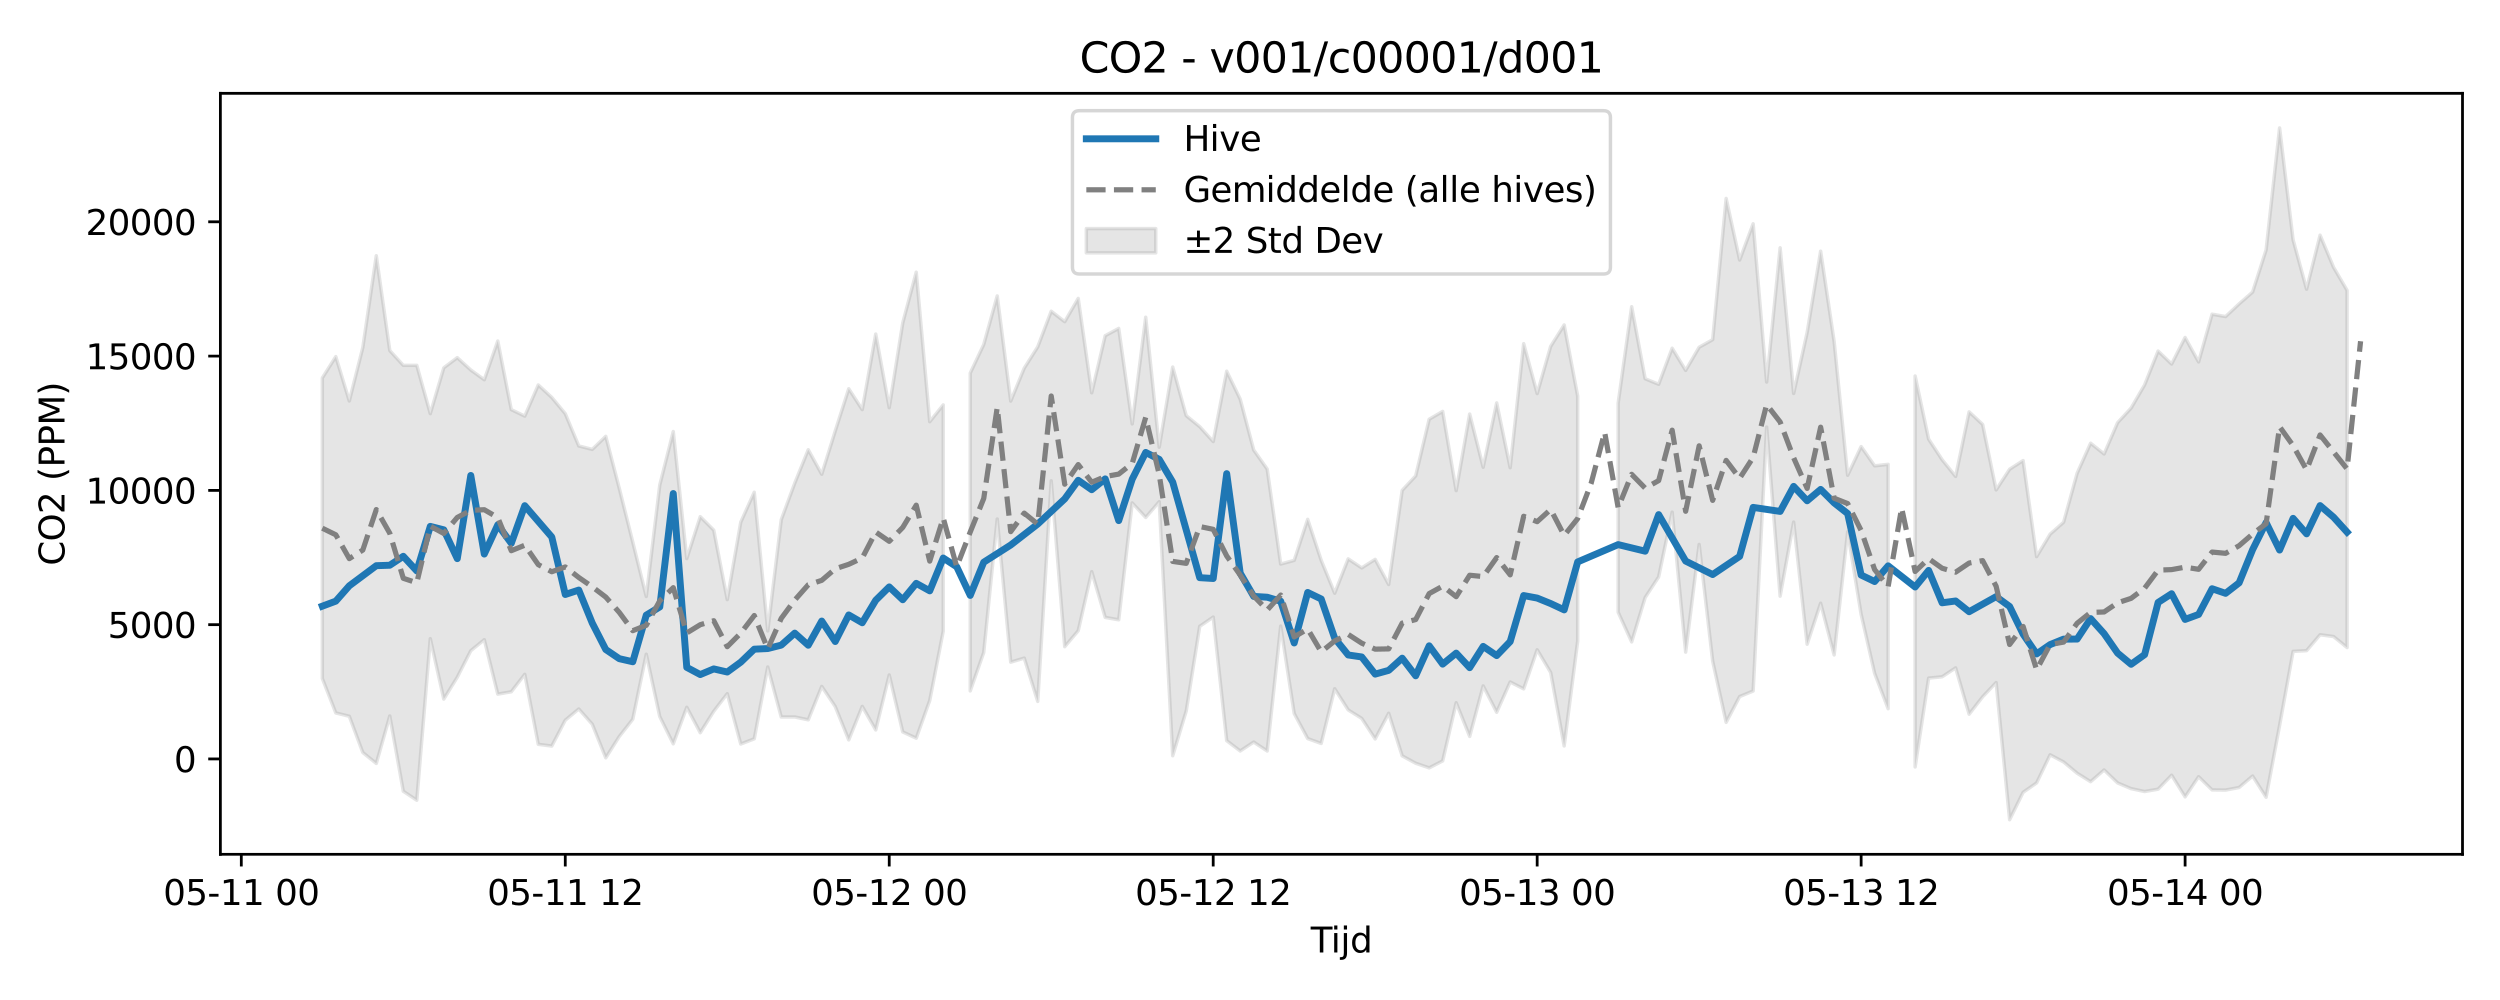 <?xml version="1.0" encoding="utf-8" standalone="no"?>
<!DOCTYPE svg PUBLIC "-//W3C//DTD SVG 1.1//EN"
  "http://www.w3.org/Graphics/SVG/1.1/DTD/svg11.dtd">
<svg xmlns:xlink="http://www.w3.org/1999/xlink" width="720pt" height="288pt" viewBox="0 0 720 288" xmlns="http://www.w3.org/2000/svg" version="1.1">
 <defs>
  <style type="text/css">*{stroke-linejoin: round; stroke-linecap: butt}</style>
 </defs>
 <g id="figure_1">
  <g id="patch_1">
   <path d="M 0 288 
L 720 288 
L 720 0 
L 0 0 
z
" style="fill: #ffffff"/>
  </g>
  <g id="axes_1">
   <g id="patch_2">
    <path d="M 63.47 246.04 
L 709.2 246.04 
L 709.2 26.88 
L 63.47 26.88 
z
" style="fill: #ffffff"/>
   </g>
   <g id="FillBetweenPolyCollection_1">
    <path d="M 92.821 108.857 
L 92.821 195.378 
L 96.709 205.326 
L 100.597 206.29 
L 104.484 216.719 
L 108.372 219.876 
L 112.259 206.198 
L 116.147 227.878 
L 120.035 230.47 
L 123.922 183.935 
L 127.81 201.34 
L 131.697 195.04 
L 135.585 187.409 
L 139.473 184.226 
L 143.36 199.908 
L 147.248 199.235 
L 151.135 194.207 
L 155.023 214.364 
L 158.911 214.865 
L 162.798 207.419 
L 166.686 204.186 
L 170.573 208.579 
L 174.461 218.254 
L 178.349 212.117 
L 182.236 207.148 
L 186.124 188.406 
L 190.011 206.376 
L 193.899 214.222 
L 197.787 203.705 
L 201.674 211.027 
L 205.562 204.852 
L 209.449 199.787 
L 213.337 214.282 
L 217.224 212.782 
L 221.112 192.088 
L 225 206.501 
L 228.887 206.488 
L 232.775 207.312 
L 236.662 197.693 
L 240.55 203.489 
L 244.438 213.092 
L 248.325 203.444 
L 252.213 210.228 
L 256.1 194.387 
L 259.988 210.794 
L 263.876 212.6 
L 267.763 201.742 
L 271.651 181.779 
L 271.651 116.607 
L 271.651 116.607 
L 267.763 121.454 
L 263.876 78.384 
L 259.988 93.021 
L 256.1 117.416 
L 252.213 96.204 
L 248.325 117.972 
L 244.438 111.957 
L 240.55 124.141 
L 236.662 136.587 
L 232.775 129.52 
L 228.887 139.156 
L 225 149.67 
L 221.112 181.706 
L 217.224 141.755 
L 213.337 150.392 
L 209.449 172.696 
L 205.562 152.693 
L 201.674 148.804 
L 197.787 160.885 
L 193.899 124.28 
L 190.011 139.695 
L 186.124 171.782 
L 182.236 156.119 
L 178.349 140.621 
L 174.461 125.665 
L 170.573 129.419 
L 166.686 128.435 
L 162.798 119.142 
L 158.911 114.46 
L 155.023 110.872 
L 151.135 119.839 
L 147.248 117.969 
L 143.36 98.217 
L 139.473 109.363 
L 135.585 106.558 
L 131.697 103.003 
L 127.81 105.934 
L 123.922 119.138 
L 120.035 105.209 
L 116.147 105.216 
L 112.259 100.965 
L 108.372 73.647 
L 104.484 100.11 
L 100.597 115.483 
L 96.709 102.707 
L 92.821 108.857 
z
" clip-path="url(#p0e74c824c1)" style="fill: #808080; fill-opacity: 0.2; stroke: #808080; stroke-opacity: 0.2"/>
    <path d="M 279.426 107.457 
L 279.426 198.984 
L 283.314 187.911 
L 287.201 149.468 
L 291.089 190.705 
L 294.976 189.533 
L 298.864 202.007 
L 302.752 138.47 
L 306.639 186.248 
L 310.527 181.657 
L 314.414 164.645 
L 318.302 177.818 
L 322.19 178.503 
L 326.077 144.837 
L 329.965 149.033 
L 333.852 144.501 
L 337.74 217.658 
L 341.628 204.788 
L 345.515 180.389 
L 349.403 177.723 
L 353.29 213.318 
L 357.178 216.284 
L 361.066 213.712 
L 364.953 216.292 
L 368.841 180.304 
L 372.728 205.479 
L 376.616 212.717 
L 380.504 214.125 
L 384.391 198.359 
L 388.279 204.455 
L 392.166 206.898 
L 396.054 212.815 
L 399.942 205.419 
L 403.829 217.695 
L 407.717 219.814 
L 411.604 221.156 
L 415.492 219.143 
L 419.38 202.387 
L 423.267 212.089 
L 427.155 197.541 
L 431.042 205.133 
L 434.93 196.415 
L 438.818 198.401 
L 442.705 187.136 
L 446.593 193.673 
L 450.48 214.833 
L 454.368 184.657 
L 454.368 114.051 
L 454.368 114.051 
L 450.48 93.582 
L 446.593 99.757 
L 442.705 113.345 
L 438.818 98.972 
L 434.93 134.707 
L 431.042 116.038 
L 427.155 134.569 
L 423.267 119.245 
L 419.38 141.295 
L 415.492 118.481 
L 411.604 120.75 
L 407.717 137.055 
L 403.829 141.223 
L 399.942 168.341 
L 396.054 161.094 
L 392.166 163.556 
L 388.279 160.953 
L 384.391 170.834 
L 380.504 161.356 
L 376.616 149.57 
L 372.728 161.382 
L 368.841 162.448 
L 364.953 135.093 
L 361.066 129.601 
L 357.178 114.956 
L 353.29 106.906 
L 349.403 127.17 
L 345.515 122.886 
L 341.628 119.706 
L 337.74 105.708 
L 333.852 128.794 
L 329.965 91.36 
L 326.077 122.089 
L 322.19 94.578 
L 318.302 96.679 
L 314.414 113.137 
L 310.527 85.946 
L 306.639 92.65 
L 302.752 89.633 
L 298.864 99.9 
L 294.976 106.039 
L 291.089 115.513 
L 287.201 85.226 
L 283.314 99.223 
L 279.426 107.457 
z
" clip-path="url(#p0e74c824c1)" style="fill: #808080; fill-opacity: 0.2; stroke: #808080; stroke-opacity: 0.2"/>
    <path d="M 466.031 116.066 
L 466.031 176.323 
L 469.918 184.872 
L 473.806 172.099 
L 477.694 166.145 
L 481.581 147.499 
L 485.469 187.817 
L 489.356 156.8 
L 493.244 190.389 
L 497.132 208.038 
L 501.019 200.611 
L 504.907 199.011 
L 508.794 122.993 
L 512.682 171.698 
L 516.57 150.36 
L 520.457 185.538 
L 524.345 173.72 
L 528.232 188.624 
L 532.12 153.163 
L 536.008 176.947 
L 539.895 193.926 
L 543.783 204.111 
L 543.783 133.731 
L 543.783 133.731 
L 539.895 134.161 
L 536.008 128.614 
L 532.12 136.879 
L 528.232 98.36 
L 524.345 72.34 
L 520.457 95.778 
L 516.57 113.319 
L 512.682 71.368 
L 508.794 110.042 
L 504.907 64.446 
L 501.019 74.891 
L 497.132 57.153 
L 493.244 97.826 
L 489.356 99.999 
L 485.469 106.667 
L 481.581 100.284 
L 477.694 110.671 
L 473.806 109.075 
L 469.918 88.335 
L 466.031 116.066 
z
" clip-path="url(#p0e74c824c1)" style="fill: #808080; fill-opacity: 0.2; stroke: #808080; stroke-opacity: 0.2"/>
    <path d="M 551.558 108.285 
L 551.558 220.885 
L 555.446 195.294 
L 559.333 194.916 
L 563.221 192.35 
L 567.108 205.689 
L 570.996 200.687 
L 574.883 196.577 
L 578.771 236.078 
L 582.659 228.193 
L 586.546 225.481 
L 590.434 217.387 
L 594.321 219.452 
L 598.209 222.682 
L 602.097 225.128 
L 605.984 221.749 
L 609.872 225.488 
L 613.759 227.129 
L 617.647 227.96 
L 621.535 227.289 
L 625.422 223.259 
L 629.31 229.499 
L 633.197 223.689 
L 637.085 227.496 
L 640.973 227.544 
L 644.86 226.806 
L 648.748 223.49 
L 652.635 229.613 
L 656.523 208.924 
L 660.411 187.597 
L 664.298 187.392 
L 668.186 182.81 
L 672.073 183.331 
L 675.961 186.499 
L 675.961 83.624 
L 675.961 83.624 
L 672.073 76.992 
L 668.186 67.728 
L 664.298 83.293 
L 660.411 69.073 
L 656.523 36.842 
L 652.635 72.004 
L 648.748 84.115 
L 644.86 87.514 
L 640.973 91.173 
L 637.085 90.482 
L 633.197 104.237 
L 629.31 97.184 
L 625.422 104.841 
L 621.535 101.104 
L 617.647 110.848 
L 613.759 117.521 
L 609.872 121.73 
L 605.984 130.744 
L 602.097 127.644 
L 598.209 136.325 
L 594.321 150.396 
L 590.434 153.841 
L 586.546 160.306 
L 582.659 132.64 
L 578.771 135.14 
L 574.883 141.096 
L 570.996 122.233 
L 567.108 118.617 
L 563.221 137.217 
L 559.333 132.395 
L 555.446 126.475 
L 551.558 108.285 
z
" clip-path="url(#p0e74c824c1)" style="fill: #808080; fill-opacity: 0.2; stroke: #808080; stroke-opacity: 0.2"/>
   </g>
   <g id="matplotlib.axis_1">
    <g id="xtick_1">
     <g id="line2d_1">
      <defs>
       <path id="m8310bd7f88" d="M 0 0 
L 0 3.5 
" style="stroke: #000000; stroke-width: 0.8"/>
      </defs>
      <g>
       <use xlink:href="#m8310bd7f88" x="69.496" y="246.04" style="stroke: #000000; stroke-width: 0.8"/>
      </g>
     </g>
     <g id="text_1">
      <!-- 05-11 00 -->
      <g transform="translate(47.015 260.638) scale(0.1 -0.1)">
       <defs>
        <path id="DejaVuSans-30" d="M 2034 4250 
Q 1547 4250 1301 3770 
Q 1056 3291 1056 2328 
Q 1056 1369 1301 889 
Q 1547 409 2034 409 
Q 2525 409 2770 889 
Q 3016 1369 3016 2328 
Q 3016 3291 2770 3770 
Q 2525 4250 2034 4250 
z
M 2034 4750 
Q 2819 4750 3233 4129 
Q 3647 3509 3647 2328 
Q 3647 1150 3233 529 
Q 2819 -91 2034 -91 
Q 1250 -91 836 529 
Q 422 1150 422 2328 
Q 422 3509 836 4129 
Q 1250 4750 2034 4750 
z
" transform="scale(0.016)"/>
        <path id="DejaVuSans-35" d="M 691 4666 
L 3169 4666 
L 3169 4134 
L 1269 4134 
L 1269 2991 
Q 1406 3038 1543 3061 
Q 1681 3084 1819 3084 
Q 2600 3084 3056 2656 
Q 3513 2228 3513 1497 
Q 3513 744 3044 326 
Q 2575 -91 1722 -91 
Q 1428 -91 1123 -41 
Q 819 9 494 109 
L 494 744 
Q 775 591 1075 516 
Q 1375 441 1709 441 
Q 2250 441 2565 725 
Q 2881 1009 2881 1497 
Q 2881 1984 2565 2268 
Q 2250 2553 1709 2553 
Q 1456 2553 1204 2497 
Q 953 2441 691 2322 
L 691 4666 
z
" transform="scale(0.016)"/>
        <path id="DejaVuSans-2d" d="M 313 2009 
L 1997 2009 
L 1997 1497 
L 313 1497 
L 313 2009 
z
" transform="scale(0.016)"/>
        <path id="DejaVuSans-31" d="M 794 531 
L 1825 531 
L 1825 4091 
L 703 3866 
L 703 4441 
L 1819 4666 
L 2450 4666 
L 2450 531 
L 3481 531 
L 3481 0 
L 794 0 
L 794 531 
z
" transform="scale(0.016)"/>
        <path id="DejaVuSans-20" transform="scale(0.016)"/>
       </defs>
       <use xlink:href="#DejaVuSans-30"/>
       <use xlink:href="#DejaVuSans-35" transform="translate(63.623 0)"/>
       <use xlink:href="#DejaVuSans-2d" transform="translate(127.246 0)"/>
       <use xlink:href="#DejaVuSans-31" transform="translate(163.33 0)"/>
       <use xlink:href="#DejaVuSans-31" transform="translate(226.953 0)"/>
       <use xlink:href="#DejaVuSans-20" transform="translate(290.576 0)"/>
       <use xlink:href="#DejaVuSans-30" transform="translate(322.363 0)"/>
       <use xlink:href="#DejaVuSans-30" transform="translate(385.986 0)"/>
      </g>
     </g>
    </g>
    <g id="xtick_2">
     <g id="line2d_2">
      <g>
       <use xlink:href="#m8310bd7f88" x="162.798" y="246.04" style="stroke: #000000; stroke-width: 0.8"/>
      </g>
     </g>
     <g id="text_2">
      <!-- 05-11 12 -->
      <g transform="translate(140.318 260.638) scale(0.1 -0.1)">
       <defs>
        <path id="DejaVuSans-32" d="M 1228 531 
L 3431 531 
L 3431 0 
L 469 0 
L 469 531 
Q 828 903 1448 1529 
Q 2069 2156 2228 2338 
Q 2531 2678 2651 2914 
Q 2772 3150 2772 3378 
Q 2772 3750 2511 3984 
Q 2250 4219 1831 4219 
Q 1534 4219 1204 4116 
Q 875 4013 500 3803 
L 500 4441 
Q 881 4594 1212 4672 
Q 1544 4750 1819 4750 
Q 2544 4750 2975 4387 
Q 3406 4025 3406 3419 
Q 3406 3131 3298 2873 
Q 3191 2616 2906 2266 
Q 2828 2175 2409 1742 
Q 1991 1309 1228 531 
z
" transform="scale(0.016)"/>
       </defs>
       <use xlink:href="#DejaVuSans-30"/>
       <use xlink:href="#DejaVuSans-35" transform="translate(63.623 0)"/>
       <use xlink:href="#DejaVuSans-2d" transform="translate(127.246 0)"/>
       <use xlink:href="#DejaVuSans-31" transform="translate(163.33 0)"/>
       <use xlink:href="#DejaVuSans-31" transform="translate(226.953 0)"/>
       <use xlink:href="#DejaVuSans-20" transform="translate(290.576 0)"/>
       <use xlink:href="#DejaVuSans-31" transform="translate(322.363 0)"/>
       <use xlink:href="#DejaVuSans-32" transform="translate(385.986 0)"/>
      </g>
     </g>
    </g>
    <g id="xtick_3">
     <g id="line2d_3">
      <g>
       <use xlink:href="#m8310bd7f88" x="256.1" y="246.04" style="stroke: #000000; stroke-width: 0.8"/>
      </g>
     </g>
     <g id="text_3">
      <!-- 05-12 00 -->
      <g transform="translate(233.62 260.638) scale(0.1 -0.1)">
       <use xlink:href="#DejaVuSans-30"/>
       <use xlink:href="#DejaVuSans-35" transform="translate(63.623 0)"/>
       <use xlink:href="#DejaVuSans-2d" transform="translate(127.246 0)"/>
       <use xlink:href="#DejaVuSans-31" transform="translate(163.33 0)"/>
       <use xlink:href="#DejaVuSans-32" transform="translate(226.953 0)"/>
       <use xlink:href="#DejaVuSans-20" transform="translate(290.576 0)"/>
       <use xlink:href="#DejaVuSans-30" transform="translate(322.363 0)"/>
       <use xlink:href="#DejaVuSans-30" transform="translate(385.986 0)"/>
      </g>
     </g>
    </g>
    <g id="xtick_4">
     <g id="line2d_4">
      <g>
       <use xlink:href="#m8310bd7f88" x="349.403" y="246.04" style="stroke: #000000; stroke-width: 0.8"/>
      </g>
     </g>
     <g id="text_4">
      <!-- 05-12 12 -->
      <g transform="translate(326.922 260.638) scale(0.1 -0.1)">
       <use xlink:href="#DejaVuSans-30"/>
       <use xlink:href="#DejaVuSans-35" transform="translate(63.623 0)"/>
       <use xlink:href="#DejaVuSans-2d" transform="translate(127.246 0)"/>
       <use xlink:href="#DejaVuSans-31" transform="translate(163.33 0)"/>
       <use xlink:href="#DejaVuSans-32" transform="translate(226.953 0)"/>
       <use xlink:href="#DejaVuSans-20" transform="translate(290.576 0)"/>
       <use xlink:href="#DejaVuSans-31" transform="translate(322.363 0)"/>
       <use xlink:href="#DejaVuSans-32" transform="translate(385.986 0)"/>
      </g>
     </g>
    </g>
    <g id="xtick_5">
     <g id="line2d_5">
      <g>
       <use xlink:href="#m8310bd7f88" x="442.705" y="246.04" style="stroke: #000000; stroke-width: 0.8"/>
      </g>
     </g>
     <g id="text_5">
      <!-- 05-13 00 -->
      <g transform="translate(420.225 260.638) scale(0.1 -0.1)">
       <defs>
        <path id="DejaVuSans-33" d="M 2597 2516 
Q 3050 2419 3304 2112 
Q 3559 1806 3559 1356 
Q 3559 666 3084 287 
Q 2609 -91 1734 -91 
Q 1441 -91 1130 -33 
Q 819 25 488 141 
L 488 750 
Q 750 597 1062 519 
Q 1375 441 1716 441 
Q 2309 441 2620 675 
Q 2931 909 2931 1356 
Q 2931 1769 2642 2001 
Q 2353 2234 1838 2234 
L 1294 2234 
L 1294 2753 
L 1863 2753 
Q 2328 2753 2575 2939 
Q 2822 3125 2822 3475 
Q 2822 3834 2567 4026 
Q 2313 4219 1838 4219 
Q 1578 4219 1281 4162 
Q 984 4106 628 3988 
L 628 4550 
Q 988 4650 1302 4700 
Q 1616 4750 1894 4750 
Q 2613 4750 3031 4423 
Q 3450 4097 3450 3541 
Q 3450 3153 3228 2886 
Q 3006 2619 2597 2516 
z
" transform="scale(0.016)"/>
       </defs>
       <use xlink:href="#DejaVuSans-30"/>
       <use xlink:href="#DejaVuSans-35" transform="translate(63.623 0)"/>
       <use xlink:href="#DejaVuSans-2d" transform="translate(127.246 0)"/>
       <use xlink:href="#DejaVuSans-31" transform="translate(163.33 0)"/>
       <use xlink:href="#DejaVuSans-33" transform="translate(226.953 0)"/>
       <use xlink:href="#DejaVuSans-20" transform="translate(290.576 0)"/>
       <use xlink:href="#DejaVuSans-30" transform="translate(322.363 0)"/>
       <use xlink:href="#DejaVuSans-30" transform="translate(385.986 0)"/>
      </g>
     </g>
    </g>
    <g id="xtick_6">
     <g id="line2d_6">
      <g>
       <use xlink:href="#m8310bd7f88" x="536.008" y="246.04" style="stroke: #000000; stroke-width: 0.8"/>
      </g>
     </g>
     <g id="text_6">
      <!-- 05-13 12 -->
      <g transform="translate(513.527 260.638) scale(0.1 -0.1)">
       <use xlink:href="#DejaVuSans-30"/>
       <use xlink:href="#DejaVuSans-35" transform="translate(63.623 0)"/>
       <use xlink:href="#DejaVuSans-2d" transform="translate(127.246 0)"/>
       <use xlink:href="#DejaVuSans-31" transform="translate(163.33 0)"/>
       <use xlink:href="#DejaVuSans-33" transform="translate(226.953 0)"/>
       <use xlink:href="#DejaVuSans-20" transform="translate(290.576 0)"/>
       <use xlink:href="#DejaVuSans-31" transform="translate(322.363 0)"/>
       <use xlink:href="#DejaVuSans-32" transform="translate(385.986 0)"/>
      </g>
     </g>
    </g>
    <g id="xtick_7">
     <g id="line2d_7">
      <g>
       <use xlink:href="#m8310bd7f88" x="629.31" y="246.04" style="stroke: #000000; stroke-width: 0.8"/>
      </g>
     </g>
     <g id="text_7">
      <!-- 05-14 00 -->
      <g transform="translate(606.829 260.638) scale(0.1 -0.1)">
       <defs>
        <path id="DejaVuSans-34" d="M 2419 4116 
L 825 1625 
L 2419 1625 
L 2419 4116 
z
M 2253 4666 
L 3047 4666 
L 3047 1625 
L 3713 1625 
L 3713 1100 
L 3047 1100 
L 3047 0 
L 2419 0 
L 2419 1100 
L 313 1100 
L 313 1709 
L 2253 4666 
z
" transform="scale(0.016)"/>
       </defs>
       <use xlink:href="#DejaVuSans-30"/>
       <use xlink:href="#DejaVuSans-35" transform="translate(63.623 0)"/>
       <use xlink:href="#DejaVuSans-2d" transform="translate(127.246 0)"/>
       <use xlink:href="#DejaVuSans-31" transform="translate(163.33 0)"/>
       <use xlink:href="#DejaVuSans-34" transform="translate(226.953 0)"/>
       <use xlink:href="#DejaVuSans-20" transform="translate(290.576 0)"/>
       <use xlink:href="#DejaVuSans-30" transform="translate(322.363 0)"/>
       <use xlink:href="#DejaVuSans-30" transform="translate(385.986 0)"/>
      </g>
     </g>
    </g>
    <g id="text_8">
     <!-- Tijd -->
     <g transform="translate(377.485 274.317) scale(0.1 -0.1)">
      <defs>
       <path id="DejaVuSans-54" d="M -19 4666 
L 3928 4666 
L 3928 4134 
L 2272 4134 
L 2272 0 
L 1638 0 
L 1638 4134 
L -19 4134 
L -19 4666 
z
" transform="scale(0.016)"/>
       <path id="DejaVuSans-69" d="M 603 3500 
L 1178 3500 
L 1178 0 
L 603 0 
L 603 3500 
z
M 603 4863 
L 1178 4863 
L 1178 4134 
L 603 4134 
L 603 4863 
z
" transform="scale(0.016)"/>
       <path id="DejaVuSans-6a" d="M 603 3500 
L 1178 3500 
L 1178 -63 
Q 1178 -731 923 -1031 
Q 669 -1331 103 -1331 
L -116 -1331 
L -116 -844 
L 38 -844 
Q 366 -844 484 -692 
Q 603 -541 603 -63 
L 603 3500 
z
M 603 4863 
L 1178 4863 
L 1178 4134 
L 603 4134 
L 603 4863 
z
" transform="scale(0.016)"/>
       <path id="DejaVuSans-64" d="M 2906 2969 
L 2906 4863 
L 3481 4863 
L 3481 0 
L 2906 0 
L 2906 525 
Q 2725 213 2448 61 
Q 2172 -91 1784 -91 
Q 1150 -91 751 415 
Q 353 922 353 1747 
Q 353 2572 751 3078 
Q 1150 3584 1784 3584 
Q 2172 3584 2448 3432 
Q 2725 3281 2906 2969 
z
M 947 1747 
Q 947 1113 1208 752 
Q 1469 391 1925 391 
Q 2381 391 2643 752 
Q 2906 1113 2906 1747 
Q 2906 2381 2643 2742 
Q 2381 3103 1925 3103 
Q 1469 3103 1208 2742 
Q 947 2381 947 1747 
z
" transform="scale(0.016)"/>
      </defs>
      <use xlink:href="#DejaVuSans-54"/>
      <use xlink:href="#DejaVuSans-69" transform="translate(57.959 0)"/>
      <use xlink:href="#DejaVuSans-6a" transform="translate(85.742 0)"/>
      <use xlink:href="#DejaVuSans-64" transform="translate(113.525 0)"/>
     </g>
    </g>
   </g>
   <g id="matplotlib.axis_2">
    <g id="ytick_1">
     <g id="line2d_8">
      <defs>
       <path id="md03657a72e" d="M 0 0 
L -3.5 0 
" style="stroke: #000000; stroke-width: 0.8"/>
      </defs>
      <g>
       <use xlink:href="#md03657a72e" x="63.47" y="218.578" style="stroke: #000000; stroke-width: 0.8"/>
      </g>
     </g>
     <g id="text_9">
      <!-- 0 -->
      <g transform="translate(50.108 222.377) scale(0.1 -0.1)">
       <use xlink:href="#DejaVuSans-30"/>
      </g>
     </g>
    </g>
    <g id="ytick_2">
     <g id="line2d_9">
      <g>
       <use xlink:href="#md03657a72e" x="63.47" y="179.904" style="stroke: #000000; stroke-width: 0.8"/>
      </g>
     </g>
     <g id="text_10">
      <!-- 5000 -->
      <g transform="translate(31.02 183.703) scale(0.1 -0.1)">
       <use xlink:href="#DejaVuSans-35"/>
       <use xlink:href="#DejaVuSans-30" transform="translate(63.623 0)"/>
       <use xlink:href="#DejaVuSans-30" transform="translate(127.246 0)"/>
       <use xlink:href="#DejaVuSans-30" transform="translate(190.869 0)"/>
      </g>
     </g>
    </g>
    <g id="ytick_3">
     <g id="line2d_10">
      <g>
       <use xlink:href="#md03657a72e" x="63.47" y="141.23" style="stroke: #000000; stroke-width: 0.8"/>
      </g>
     </g>
     <g id="text_11">
      <!-- 10000 -->
      <g transform="translate(24.657 145.029) scale(0.1 -0.1)">
       <use xlink:href="#DejaVuSans-31"/>
       <use xlink:href="#DejaVuSans-30" transform="translate(63.623 0)"/>
       <use xlink:href="#DejaVuSans-30" transform="translate(127.246 0)"/>
       <use xlink:href="#DejaVuSans-30" transform="translate(190.869 0)"/>
       <use xlink:href="#DejaVuSans-30" transform="translate(254.492 0)"/>
      </g>
     </g>
    </g>
    <g id="ytick_4">
     <g id="line2d_11">
      <g>
       <use xlink:href="#md03657a72e" x="63.47" y="102.556" style="stroke: #000000; stroke-width: 0.8"/>
      </g>
     </g>
     <g id="text_12">
      <!-- 15000 -->
      <g transform="translate(24.657 106.355) scale(0.1 -0.1)">
       <use xlink:href="#DejaVuSans-31"/>
       <use xlink:href="#DejaVuSans-35" transform="translate(63.623 0)"/>
       <use xlink:href="#DejaVuSans-30" transform="translate(127.246 0)"/>
       <use xlink:href="#DejaVuSans-30" transform="translate(190.869 0)"/>
       <use xlink:href="#DejaVuSans-30" transform="translate(254.492 0)"/>
      </g>
     </g>
    </g>
    <g id="ytick_5">
     <g id="line2d_12">
      <g>
       <use xlink:href="#md03657a72e" x="63.47" y="63.882" style="stroke: #000000; stroke-width: 0.8"/>
      </g>
     </g>
     <g id="text_13">
      <!-- 20000 -->
      <g transform="translate(24.657 67.681) scale(0.1 -0.1)">
       <use xlink:href="#DejaVuSans-32"/>
       <use xlink:href="#DejaVuSans-30" transform="translate(63.623 0)"/>
       <use xlink:href="#DejaVuSans-30" transform="translate(127.246 0)"/>
       <use xlink:href="#DejaVuSans-30" transform="translate(190.869 0)"/>
       <use xlink:href="#DejaVuSans-30" transform="translate(254.492 0)"/>
      </g>
     </g>
    </g>
    <g id="text_14">
     <!-- CO2 (PPM) -->
     <g transform="translate(18.578 162.903) rotate(-90) scale(0.1 -0.1)">
      <defs>
       <path id="DejaVuSans-43" d="M 4122 4306 
L 4122 3641 
Q 3803 3938 3442 4084 
Q 3081 4231 2675 4231 
Q 1875 4231 1450 3742 
Q 1025 3253 1025 2328 
Q 1025 1406 1450 917 
Q 1875 428 2675 428 
Q 3081 428 3442 575 
Q 3803 722 4122 1019 
L 4122 359 
Q 3791 134 3420 21 
Q 3050 -91 2638 -91 
Q 1578 -91 968 557 
Q 359 1206 359 2328 
Q 359 3453 968 4101 
Q 1578 4750 2638 4750 
Q 3056 4750 3426 4639 
Q 3797 4528 4122 4306 
z
" transform="scale(0.016)"/>
       <path id="DejaVuSans-4f" d="M 2522 4238 
Q 1834 4238 1429 3725 
Q 1025 3213 1025 2328 
Q 1025 1447 1429 934 
Q 1834 422 2522 422 
Q 3209 422 3611 934 
Q 4013 1447 4013 2328 
Q 4013 3213 3611 3725 
Q 3209 4238 2522 4238 
z
M 2522 4750 
Q 3503 4750 4090 4092 
Q 4678 3434 4678 2328 
Q 4678 1225 4090 567 
Q 3503 -91 2522 -91 
Q 1538 -91 948 565 
Q 359 1222 359 2328 
Q 359 3434 948 4092 
Q 1538 4750 2522 4750 
z
" transform="scale(0.016)"/>
       <path id="DejaVuSans-28" d="M 1984 4856 
Q 1566 4138 1362 3434 
Q 1159 2731 1159 2009 
Q 1159 1288 1364 580 
Q 1569 -128 1984 -844 
L 1484 -844 
Q 1016 -109 783 600 
Q 550 1309 550 2009 
Q 550 2706 781 3412 
Q 1013 4119 1484 4856 
L 1984 4856 
z
" transform="scale(0.016)"/>
       <path id="DejaVuSans-50" d="M 1259 4147 
L 1259 2394 
L 2053 2394 
Q 2494 2394 2734 2622 
Q 2975 2850 2975 3272 
Q 2975 3691 2734 3919 
Q 2494 4147 2053 4147 
L 1259 4147 
z
M 628 4666 
L 2053 4666 
Q 2838 4666 3239 4311 
Q 3641 3956 3641 3272 
Q 3641 2581 3239 2228 
Q 2838 1875 2053 1875 
L 1259 1875 
L 1259 0 
L 628 0 
L 628 4666 
z
" transform="scale(0.016)"/>
       <path id="DejaVuSans-4d" d="M 628 4666 
L 1569 4666 
L 2759 1491 
L 3956 4666 
L 4897 4666 
L 4897 0 
L 4281 0 
L 4281 4097 
L 3078 897 
L 2444 897 
L 1241 4097 
L 1241 0 
L 628 0 
L 628 4666 
z
" transform="scale(0.016)"/>
       <path id="DejaVuSans-29" d="M 513 4856 
L 1013 4856 
Q 1481 4119 1714 3412 
Q 1947 2706 1947 2009 
Q 1947 1309 1714 600 
Q 1481 -109 1013 -844 
L 513 -844 
Q 928 -128 1133 580 
Q 1338 1288 1338 2009 
Q 1338 2731 1133 3434 
Q 928 4138 513 4856 
z
" transform="scale(0.016)"/>
      </defs>
      <use xlink:href="#DejaVuSans-43"/>
      <use xlink:href="#DejaVuSans-4f" transform="translate(69.824 0)"/>
      <use xlink:href="#DejaVuSans-32" transform="translate(148.535 0)"/>
      <use xlink:href="#DejaVuSans-20" transform="translate(212.158 0)"/>
      <use xlink:href="#DejaVuSans-28" transform="translate(243.945 0)"/>
      <use xlink:href="#DejaVuSans-50" transform="translate(282.959 0)"/>
      <use xlink:href="#DejaVuSans-50" transform="translate(343.262 0)"/>
      <use xlink:href="#DejaVuSans-4d" transform="translate(403.564 0)"/>
      <use xlink:href="#DejaVuSans-29" transform="translate(489.844 0)"/>
     </g>
    </g>
   </g>
   <g id="line2d_13">
    <path d="M 92.821 174.582 
L 96.709 173.128 
L 100.597 168.712 
L 108.372 162.918 
L 112.259 162.789 
L 116.147 160.219 
L 120.035 164.427 
L 123.922 151.598 
L 127.81 152.59 
L 131.697 160.884 
L 135.585 136.937 
L 139.473 159.565 
L 143.36 151.159 
L 147.248 156.475 
L 151.135 145.639 
L 158.911 154.658 
L 162.798 171.213 
L 166.686 169.941 
L 170.573 179.453 
L 174.461 187.059 
L 178.349 189.7 
L 182.236 190.586 
L 186.124 177.155 
L 190.011 174.803 
L 193.899 142.143 
L 197.787 192.202 
L 201.674 194.275 
L 205.562 192.647 
L 209.449 193.543 
L 213.337 190.705 
L 217.224 186.963 
L 221.112 186.78 
L 225 185.798 
L 228.887 182.343 
L 232.775 185.824 
L 236.662 178.867 
L 240.55 184.754 
L 244.438 177.106 
L 248.325 179.355 
L 252.213 172.87 
L 256.1 169.034 
L 259.988 172.723 
L 263.876 168.008 
L 267.763 170.163 
L 271.651 160.714 
L 275.538 163.235 
L 279.426 171.477 
L 283.314 161.917 
L 291.089 156.962 
L 298.864 150.929 
L 306.639 143.682 
L 310.527 138.329 
L 314.414 141.033 
L 318.302 137.923 
L 322.19 149.932 
L 326.077 138.001 
L 329.965 130.301 
L 333.852 132.296 
L 337.74 138.84 
L 345.515 166.368 
L 349.403 166.608 
L 353.29 136.415 
L 357.178 165.049 
L 361.066 171.759 
L 364.953 171.999 
L 368.841 173.148 
L 372.728 185.171 
L 376.616 170.626 
L 380.504 172.509 
L 384.391 183.806 
L 388.279 188.633 
L 392.166 189.201 
L 396.054 194.146 
L 399.942 193.066 
L 403.829 189.559 
L 407.717 194.628 
L 411.604 185.996 
L 415.492 191.269 
L 419.38 188.105 
L 423.267 192.287 
L 427.155 186.166 
L 431.042 188.809 
L 434.93 184.774 
L 438.818 171.519 
L 442.705 172.244 
L 446.593 173.822 
L 450.48 175.642 
L 454.368 161.835 
L 466.031 156.846 
L 473.806 158.741 
L 477.694 148.214 
L 485.469 161.588 
L 493.244 165.471 
L 501.019 160.234 
L 504.907 146.13 
L 512.682 147.286 
L 516.57 140.085 
L 520.457 144.223 
L 524.345 140.952 
L 528.232 144.83 
L 532.12 147.9 
L 536.008 165.614 
L 539.895 167.482 
L 543.783 162.965 
L 551.558 169.057 
L 555.446 164.285 
L 559.333 173.605 
L 563.221 173.082 
L 567.108 176.176 
L 574.883 171.834 
L 578.771 174.662 
L 582.659 182.645 
L 586.546 188.327 
L 590.434 185.643 
L 594.321 184.063 
L 598.209 184.057 
L 602.097 178.164 
L 605.984 182.49 
L 609.872 188.09 
L 613.759 191.318 
L 617.647 188.533 
L 621.535 173.51 
L 625.422 170.996 
L 629.31 178.393 
L 633.197 176.959 
L 637.085 169.555 
L 640.973 170.88 
L 644.86 167.863 
L 648.748 158.306 
L 652.635 150.512 
L 656.523 158.411 
L 660.411 149.287 
L 664.298 153.745 
L 668.186 145.613 
L 672.073 148.96 
L 675.961 153.247 
L 675.961 153.247 
" clip-path="url(#p0e74c824c1)" style="fill: none; stroke: #1f77b4; stroke-width: 2; stroke-linecap: square"/>
   </g>
   <g id="line2d_14">
    <path d="M 92.821 152.118 
L 96.709 154.017 
L 100.597 160.887 
L 104.484 158.415 
L 108.372 146.762 
L 112.259 153.582 
L 116.147 166.547 
L 120.035 167.84 
L 123.922 151.537 
L 127.81 153.637 
L 131.697 149.021 
L 135.585 146.983 
L 139.473 146.794 
L 143.36 149.062 
L 147.248 158.602 
L 151.135 157.023 
L 155.023 162.618 
L 158.911 164.662 
L 162.798 163.281 
L 166.686 166.311 
L 170.573 168.999 
L 174.461 171.96 
L 178.349 176.369 
L 182.236 181.634 
L 186.124 180.094 
L 190.011 173.036 
L 193.899 169.251 
L 197.787 182.295 
L 201.674 179.915 
L 205.562 178.772 
L 209.449 186.241 
L 213.337 182.337 
L 217.224 177.269 
L 221.112 186.897 
L 225 178.086 
L 228.887 172.822 
L 232.775 168.416 
L 236.662 167.14 
L 240.55 163.815 
L 244.438 162.524 
L 248.325 160.708 
L 252.213 153.216 
L 256.1 155.902 
L 259.988 151.908 
L 263.876 145.492 
L 267.763 161.598 
L 271.651 149.193 
L 275.538 163.235 
L 279.426 153.221 
L 283.314 143.567 
L 287.201 117.347 
L 291.089 153.109 
L 294.976 147.786 
L 298.864 150.954 
L 302.752 114.051 
L 306.639 139.449 
L 310.527 133.801 
L 314.414 138.891 
L 318.302 137.248 
L 322.19 136.541 
L 326.077 133.463 
L 329.965 120.197 
L 333.852 136.648 
L 337.74 161.683 
L 341.628 162.247 
L 345.515 151.637 
L 349.403 152.447 
L 353.29 160.112 
L 357.178 165.62 
L 361.066 171.657 
L 364.953 175.693 
L 368.841 171.376 
L 372.728 183.431 
L 376.616 181.144 
L 380.504 187.74 
L 384.391 184.596 
L 388.279 182.704 
L 392.166 185.227 
L 396.054 186.955 
L 399.942 186.88 
L 403.829 179.459 
L 407.717 178.435 
L 411.604 170.953 
L 415.492 168.812 
L 419.38 171.841 
L 423.267 165.667 
L 427.155 166.055 
L 431.042 160.586 
L 434.93 165.561 
L 438.818 148.686 
L 442.705 150.24 
L 446.593 146.715 
L 450.48 154.208 
L 454.368 149.354 
L 458.256 139.157 
L 462.143 124.502 
L 466.031 146.194 
L 469.918 136.604 
L 473.806 140.587 
L 477.694 138.408 
L 481.581 123.892 
L 485.469 147.242 
L 489.356 128.399 
L 493.244 144.107 
L 497.132 132.595 
L 501.019 137.751 
L 504.907 131.729 
L 508.794 116.517 
L 512.682 121.533 
L 516.57 131.839 
L 520.457 140.658 
L 524.345 123.03 
L 528.232 143.492 
L 532.12 145.021 
L 536.008 152.781 
L 539.895 164.044 
L 543.783 168.921 
L 547.67 146.283 
L 551.558 164.585 
L 555.446 160.885 
L 559.333 163.655 
L 563.221 164.783 
L 567.108 162.153 
L 570.996 161.46 
L 574.883 168.836 
L 578.771 185.609 
L 582.659 180.417 
L 586.546 192.894 
L 590.434 185.614 
L 594.321 184.924 
L 598.209 179.503 
L 602.097 176.386 
L 605.984 176.247 
L 609.872 173.609 
L 613.759 172.325 
L 617.647 169.404 
L 621.535 164.197 
L 625.422 164.05 
L 629.31 163.342 
L 633.197 163.963 
L 637.085 158.989 
L 640.973 159.358 
L 644.86 157.16 
L 648.748 153.802 
L 652.635 150.808 
L 656.523 122.883 
L 660.411 128.335 
L 664.298 135.342 
L 668.186 125.269 
L 675.961 135.061 
L 679.849 98.275 
L 679.849 98.275 
" clip-path="url(#p0e74c824c1)" style="fill: none; stroke-dasharray: 5.55,2.4; stroke-dashoffset: 0; stroke: #808080; stroke-width: 1.5"/>
   </g>
   <g id="patch_3">
    <path d="M 63.47 246.04 
L 63.47 26.88 
" style="fill: none; stroke: #000000; stroke-width: 0.8; stroke-linejoin: miter; stroke-linecap: square"/>
   </g>
   <g id="patch_4">
    <path d="M 709.2 246.04 
L 709.2 26.88 
" style="fill: none; stroke: #000000; stroke-width: 0.8; stroke-linejoin: miter; stroke-linecap: square"/>
   </g>
   <g id="patch_5">
    <path d="M 63.47 246.04 
L 709.2 246.04 
" style="fill: none; stroke: #000000; stroke-width: 0.8; stroke-linejoin: miter; stroke-linecap: square"/>
   </g>
   <g id="patch_6">
    <path d="M 63.47 26.88 
L 709.2 26.88 
" style="fill: none; stroke: #000000; stroke-width: 0.8; stroke-linejoin: miter; stroke-linecap: square"/>
   </g>
   <g id="text_15">
    <!-- CO2 - v001/c00001/d001 -->
    <g transform="translate(310.932 20.88) scale(0.12 -0.12)">
     <defs>
      <path id="DejaVuSans-76" d="M 191 3500 
L 800 3500 
L 1894 563 
L 2988 3500 
L 3597 3500 
L 2284 0 
L 1503 0 
L 191 3500 
z
" transform="scale(0.016)"/>
      <path id="DejaVuSans-2f" d="M 1625 4666 
L 2156 4666 
L 531 -594 
L 0 -594 
L 1625 4666 
z
" transform="scale(0.016)"/>
      <path id="DejaVuSans-63" d="M 3122 3366 
L 3122 2828 
Q 2878 2963 2633 3030 
Q 2388 3097 2138 3097 
Q 1578 3097 1268 2742 
Q 959 2388 959 1747 
Q 959 1106 1268 751 
Q 1578 397 2138 397 
Q 2388 397 2633 464 
Q 2878 531 3122 666 
L 3122 134 
Q 2881 22 2623 -34 
Q 2366 -91 2075 -91 
Q 1284 -91 818 406 
Q 353 903 353 1747 
Q 353 2603 823 3093 
Q 1294 3584 2113 3584 
Q 2378 3584 2631 3529 
Q 2884 3475 3122 3366 
z
" transform="scale(0.016)"/>
     </defs>
     <use xlink:href="#DejaVuSans-43"/>
     <use xlink:href="#DejaVuSans-4f" transform="translate(69.824 0)"/>
     <use xlink:href="#DejaVuSans-32" transform="translate(148.535 0)"/>
     <use xlink:href="#DejaVuSans-20" transform="translate(212.158 0)"/>
     <use xlink:href="#DejaVuSans-2d" transform="translate(243.945 0)"/>
     <use xlink:href="#DejaVuSans-20" transform="translate(280.029 0)"/>
     <use xlink:href="#DejaVuSans-76" transform="translate(311.816 0)"/>
     <use xlink:href="#DejaVuSans-30" transform="translate(370.996 0)"/>
     <use xlink:href="#DejaVuSans-30" transform="translate(434.619 0)"/>
     <use xlink:href="#DejaVuSans-31" transform="translate(498.242 0)"/>
     <use xlink:href="#DejaVuSans-2f" transform="translate(561.865 0)"/>
     <use xlink:href="#DejaVuSans-63" transform="translate(595.557 0)"/>
     <use xlink:href="#DejaVuSans-30" transform="translate(650.537 0)"/>
     <use xlink:href="#DejaVuSans-30" transform="translate(714.16 0)"/>
     <use xlink:href="#DejaVuSans-30" transform="translate(777.783 0)"/>
     <use xlink:href="#DejaVuSans-30" transform="translate(841.406 0)"/>
     <use xlink:href="#DejaVuSans-31" transform="translate(905.029 0)"/>
     <use xlink:href="#DejaVuSans-2f" transform="translate(968.652 0)"/>
     <use xlink:href="#DejaVuSans-64" transform="translate(1002.344 0)"/>
     <use xlink:href="#DejaVuSans-30" transform="translate(1065.82 0)"/>
     <use xlink:href="#DejaVuSans-30" transform="translate(1129.443 0)"/>
     <use xlink:href="#DejaVuSans-31" transform="translate(1193.066 0)"/>
    </g>
   </g>
   <g id="legend_1">
    <g id="patch_7">
     <path d="M 310.863 78.914 
L 461.807 78.914 
Q 463.807 78.914 463.807 76.914 
L 463.807 33.88 
Q 463.807 31.88 461.807 31.88 
L 310.863 31.88 
Q 308.863 31.88 308.863 33.88 
L 308.863 76.914 
Q 308.863 78.914 310.863 78.914 
z
" style="fill: #ffffff; opacity: 0.8; stroke: #cccccc; stroke-linejoin: miter"/>
    </g>
    <g id="line2d_15">
     <path d="M 312.863 39.978 
L 322.863 39.978 
L 332.863 39.978 
" style="fill: none; stroke: #1f77b4; stroke-width: 2; stroke-linecap: square"/>
    </g>
    <g id="text_16">
     <!-- Hive -->
     <g transform="translate(340.863 43.478) scale(0.1 -0.1)">
      <defs>
       <path id="DejaVuSans-48" d="M 628 4666 
L 1259 4666 
L 1259 2753 
L 3553 2753 
L 3553 4666 
L 4184 4666 
L 4184 0 
L 3553 0 
L 3553 2222 
L 1259 2222 
L 1259 0 
L 628 0 
L 628 4666 
z
" transform="scale(0.016)"/>
       <path id="DejaVuSans-65" d="M 3597 1894 
L 3597 1613 
L 953 1613 
Q 991 1019 1311 708 
Q 1631 397 2203 397 
Q 2534 397 2845 478 
Q 3156 559 3463 722 
L 3463 178 
Q 3153 47 2828 -22 
Q 2503 -91 2169 -91 
Q 1331 -91 842 396 
Q 353 884 353 1716 
Q 353 2575 817 3079 
Q 1281 3584 2069 3584 
Q 2775 3584 3186 3129 
Q 3597 2675 3597 1894 
z
M 3022 2063 
Q 3016 2534 2758 2815 
Q 2500 3097 2075 3097 
Q 1594 3097 1305 2825 
Q 1016 2553 972 2059 
L 3022 2063 
z
" transform="scale(0.016)"/>
      </defs>
      <use xlink:href="#DejaVuSans-48"/>
      <use xlink:href="#DejaVuSans-69" transform="translate(75.195 0)"/>
      <use xlink:href="#DejaVuSans-76" transform="translate(102.979 0)"/>
      <use xlink:href="#DejaVuSans-65" transform="translate(162.158 0)"/>
     </g>
    </g>
    <g id="line2d_16">
     <path d="M 312.863 54.657 
L 322.863 54.657 
L 332.863 54.657 
" style="fill: none; stroke-dasharray: 5.55,2.4; stroke-dashoffset: 0; stroke: #808080; stroke-width: 1.5"/>
    </g>
    <g id="text_17">
     <!-- Gemiddelde (alle hives) -->
     <g transform="translate(340.863 58.157) scale(0.1 -0.1)">
      <defs>
       <path id="DejaVuSans-47" d="M 3809 666 
L 3809 1919 
L 2778 1919 
L 2778 2438 
L 4434 2438 
L 4434 434 
Q 4069 175 3628 42 
Q 3188 -91 2688 -91 
Q 1594 -91 976 548 
Q 359 1188 359 2328 
Q 359 3472 976 4111 
Q 1594 4750 2688 4750 
Q 3144 4750 3555 4637 
Q 3966 4525 4313 4306 
L 4313 3634 
Q 3963 3931 3569 4081 
Q 3175 4231 2741 4231 
Q 1884 4231 1454 3753 
Q 1025 3275 1025 2328 
Q 1025 1384 1454 906 
Q 1884 428 2741 428 
Q 3075 428 3337 486 
Q 3600 544 3809 666 
z
" transform="scale(0.016)"/>
       <path id="DejaVuSans-6d" d="M 3328 2828 
Q 3544 3216 3844 3400 
Q 4144 3584 4550 3584 
Q 5097 3584 5394 3201 
Q 5691 2819 5691 2113 
L 5691 0 
L 5113 0 
L 5113 2094 
Q 5113 2597 4934 2840 
Q 4756 3084 4391 3084 
Q 3944 3084 3684 2787 
Q 3425 2491 3425 1978 
L 3425 0 
L 2847 0 
L 2847 2094 
Q 2847 2600 2669 2842 
Q 2491 3084 2119 3084 
Q 1678 3084 1418 2786 
Q 1159 2488 1159 1978 
L 1159 0 
L 581 0 
L 581 3500 
L 1159 3500 
L 1159 2956 
Q 1356 3278 1631 3431 
Q 1906 3584 2284 3584 
Q 2666 3584 2933 3390 
Q 3200 3197 3328 2828 
z
" transform="scale(0.016)"/>
       <path id="DejaVuSans-6c" d="M 603 4863 
L 1178 4863 
L 1178 0 
L 603 0 
L 603 4863 
z
" transform="scale(0.016)"/>
       <path id="DejaVuSans-61" d="M 2194 1759 
Q 1497 1759 1228 1600 
Q 959 1441 959 1056 
Q 959 750 1161 570 
Q 1363 391 1709 391 
Q 2188 391 2477 730 
Q 2766 1069 2766 1631 
L 2766 1759 
L 2194 1759 
z
M 3341 1997 
L 3341 0 
L 2766 0 
L 2766 531 
Q 2569 213 2275 61 
Q 1981 -91 1556 -91 
Q 1019 -91 701 211 
Q 384 513 384 1019 
Q 384 1609 779 1909 
Q 1175 2209 1959 2209 
L 2766 2209 
L 2766 2266 
Q 2766 2663 2505 2880 
Q 2244 3097 1772 3097 
Q 1472 3097 1187 3025 
Q 903 2953 641 2809 
L 641 3341 
Q 956 3463 1253 3523 
Q 1550 3584 1831 3584 
Q 2591 3584 2966 3190 
Q 3341 2797 3341 1997 
z
" transform="scale(0.016)"/>
       <path id="DejaVuSans-68" d="M 3513 2113 
L 3513 0 
L 2938 0 
L 2938 2094 
Q 2938 2591 2744 2837 
Q 2550 3084 2163 3084 
Q 1697 3084 1428 2787 
Q 1159 2491 1159 1978 
L 1159 0 
L 581 0 
L 581 4863 
L 1159 4863 
L 1159 2956 
Q 1366 3272 1645 3428 
Q 1925 3584 2291 3584 
Q 2894 3584 3203 3211 
Q 3513 2838 3513 2113 
z
" transform="scale(0.016)"/>
       <path id="DejaVuSans-73" d="M 2834 3397 
L 2834 2853 
Q 2591 2978 2328 3040 
Q 2066 3103 1784 3103 
Q 1356 3103 1142 2972 
Q 928 2841 928 2578 
Q 928 2378 1081 2264 
Q 1234 2150 1697 2047 
L 1894 2003 
Q 2506 1872 2764 1633 
Q 3022 1394 3022 966 
Q 3022 478 2636 193 
Q 2250 -91 1575 -91 
Q 1294 -91 989 -36 
Q 684 19 347 128 
L 347 722 
Q 666 556 975 473 
Q 1284 391 1588 391 
Q 1994 391 2212 530 
Q 2431 669 2431 922 
Q 2431 1156 2273 1281 
Q 2116 1406 1581 1522 
L 1381 1569 
Q 847 1681 609 1914 
Q 372 2147 372 2553 
Q 372 3047 722 3315 
Q 1072 3584 1716 3584 
Q 2034 3584 2315 3537 
Q 2597 3491 2834 3397 
z
" transform="scale(0.016)"/>
      </defs>
      <use xlink:href="#DejaVuSans-47"/>
      <use xlink:href="#DejaVuSans-65" transform="translate(77.49 0)"/>
      <use xlink:href="#DejaVuSans-6d" transform="translate(139.014 0)"/>
      <use xlink:href="#DejaVuSans-69" transform="translate(236.426 0)"/>
      <use xlink:href="#DejaVuSans-64" transform="translate(264.209 0)"/>
      <use xlink:href="#DejaVuSans-64" transform="translate(327.686 0)"/>
      <use xlink:href="#DejaVuSans-65" transform="translate(391.162 0)"/>
      <use xlink:href="#DejaVuSans-6c" transform="translate(452.686 0)"/>
      <use xlink:href="#DejaVuSans-64" transform="translate(480.469 0)"/>
      <use xlink:href="#DejaVuSans-65" transform="translate(543.945 0)"/>
      <use xlink:href="#DejaVuSans-20" transform="translate(605.469 0)"/>
      <use xlink:href="#DejaVuSans-28" transform="translate(637.256 0)"/>
      <use xlink:href="#DejaVuSans-61" transform="translate(676.27 0)"/>
      <use xlink:href="#DejaVuSans-6c" transform="translate(737.549 0)"/>
      <use xlink:href="#DejaVuSans-6c" transform="translate(765.332 0)"/>
      <use xlink:href="#DejaVuSans-65" transform="translate(793.115 0)"/>
      <use xlink:href="#DejaVuSans-20" transform="translate(854.639 0)"/>
      <use xlink:href="#DejaVuSans-68" transform="translate(886.426 0)"/>
      <use xlink:href="#DejaVuSans-69" transform="translate(949.805 0)"/>
      <use xlink:href="#DejaVuSans-76" transform="translate(977.588 0)"/>
      <use xlink:href="#DejaVuSans-65" transform="translate(1036.768 0)"/>
      <use xlink:href="#DejaVuSans-73" transform="translate(1098.291 0)"/>
      <use xlink:href="#DejaVuSans-29" transform="translate(1150.391 0)"/>
     </g>
    </g>
    <g id="patch_8">
     <path d="M 312.863 72.835 
L 332.863 72.835 
L 332.863 65.835 
L 312.863 65.835 
z
" style="fill: #808080; fill-opacity: 0.2; stroke: #808080; stroke-opacity: 0.2; stroke-linejoin: miter"/>
    </g>
    <g id="text_18">
     <!-- ±2 Std Dev -->
     <g transform="translate(340.863 72.835) scale(0.1 -0.1)">
      <defs>
       <path id="DejaVuSans-b1" d="M 2944 4013 
L 2944 2803 
L 4684 2803 
L 4684 2272 
L 2944 2272 
L 2944 1063 
L 2419 1063 
L 2419 2272 
L 678 2272 
L 678 2803 
L 2419 2803 
L 2419 4013 
L 2944 4013 
z
M 678 531 
L 4684 531 
L 4684 0 
L 678 0 
L 678 531 
z
" transform="scale(0.016)"/>
       <path id="DejaVuSans-53" d="M 3425 4513 
L 3425 3897 
Q 3066 4069 2747 4153 
Q 2428 4238 2131 4238 
Q 1616 4238 1336 4038 
Q 1056 3838 1056 3469 
Q 1056 3159 1242 3001 
Q 1428 2844 1947 2747 
L 2328 2669 
Q 3034 2534 3370 2195 
Q 3706 1856 3706 1288 
Q 3706 609 3251 259 
Q 2797 -91 1919 -91 
Q 1588 -91 1214 -16 
Q 841 59 441 206 
L 441 856 
Q 825 641 1194 531 
Q 1563 422 1919 422 
Q 2459 422 2753 634 
Q 3047 847 3047 1241 
Q 3047 1584 2836 1778 
Q 2625 1972 2144 2069 
L 1759 2144 
Q 1053 2284 737 2584 
Q 422 2884 422 3419 
Q 422 4038 858 4394 
Q 1294 4750 2059 4750 
Q 2388 4750 2728 4690 
Q 3069 4631 3425 4513 
z
" transform="scale(0.016)"/>
       <path id="DejaVuSans-74" d="M 1172 4494 
L 1172 3500 
L 2356 3500 
L 2356 3053 
L 1172 3053 
L 1172 1153 
Q 1172 725 1289 603 
Q 1406 481 1766 481 
L 2356 481 
L 2356 0 
L 1766 0 
Q 1100 0 847 248 
Q 594 497 594 1153 
L 594 3053 
L 172 3053 
L 172 3500 
L 594 3500 
L 594 4494 
L 1172 4494 
z
" transform="scale(0.016)"/>
       <path id="DejaVuSans-44" d="M 1259 4147 
L 1259 519 
L 2022 519 
Q 2988 519 3436 956 
Q 3884 1394 3884 2338 
Q 3884 3275 3436 3711 
Q 2988 4147 2022 4147 
L 1259 4147 
z
M 628 4666 
L 1925 4666 
Q 3281 4666 3915 4102 
Q 4550 3538 4550 2338 
Q 4550 1131 3912 565 
Q 3275 0 1925 0 
L 628 0 
L 628 4666 
z
" transform="scale(0.016)"/>
      </defs>
      <use xlink:href="#DejaVuSans-b1"/>
      <use xlink:href="#DejaVuSans-32" transform="translate(83.789 0)"/>
      <use xlink:href="#DejaVuSans-20" transform="translate(147.412 0)"/>
      <use xlink:href="#DejaVuSans-53" transform="translate(179.199 0)"/>
      <use xlink:href="#DejaVuSans-74" transform="translate(242.676 0)"/>
      <use xlink:href="#DejaVuSans-64" transform="translate(281.885 0)"/>
      <use xlink:href="#DejaVuSans-20" transform="translate(345.361 0)"/>
      <use xlink:href="#DejaVuSans-44" transform="translate(377.148 0)"/>
      <use xlink:href="#DejaVuSans-65" transform="translate(454.15 0)"/>
      <use xlink:href="#DejaVuSans-76" transform="translate(515.674 0)"/>
     </g>
    </g>
   </g>
  </g>
 </g>
 <defs>
  <clipPath id="p0e74c824c1">
   <rect x="63.47" y="26.88" width="645.73" height="219.16"/>
  </clipPath>
 </defs>
</svg>
